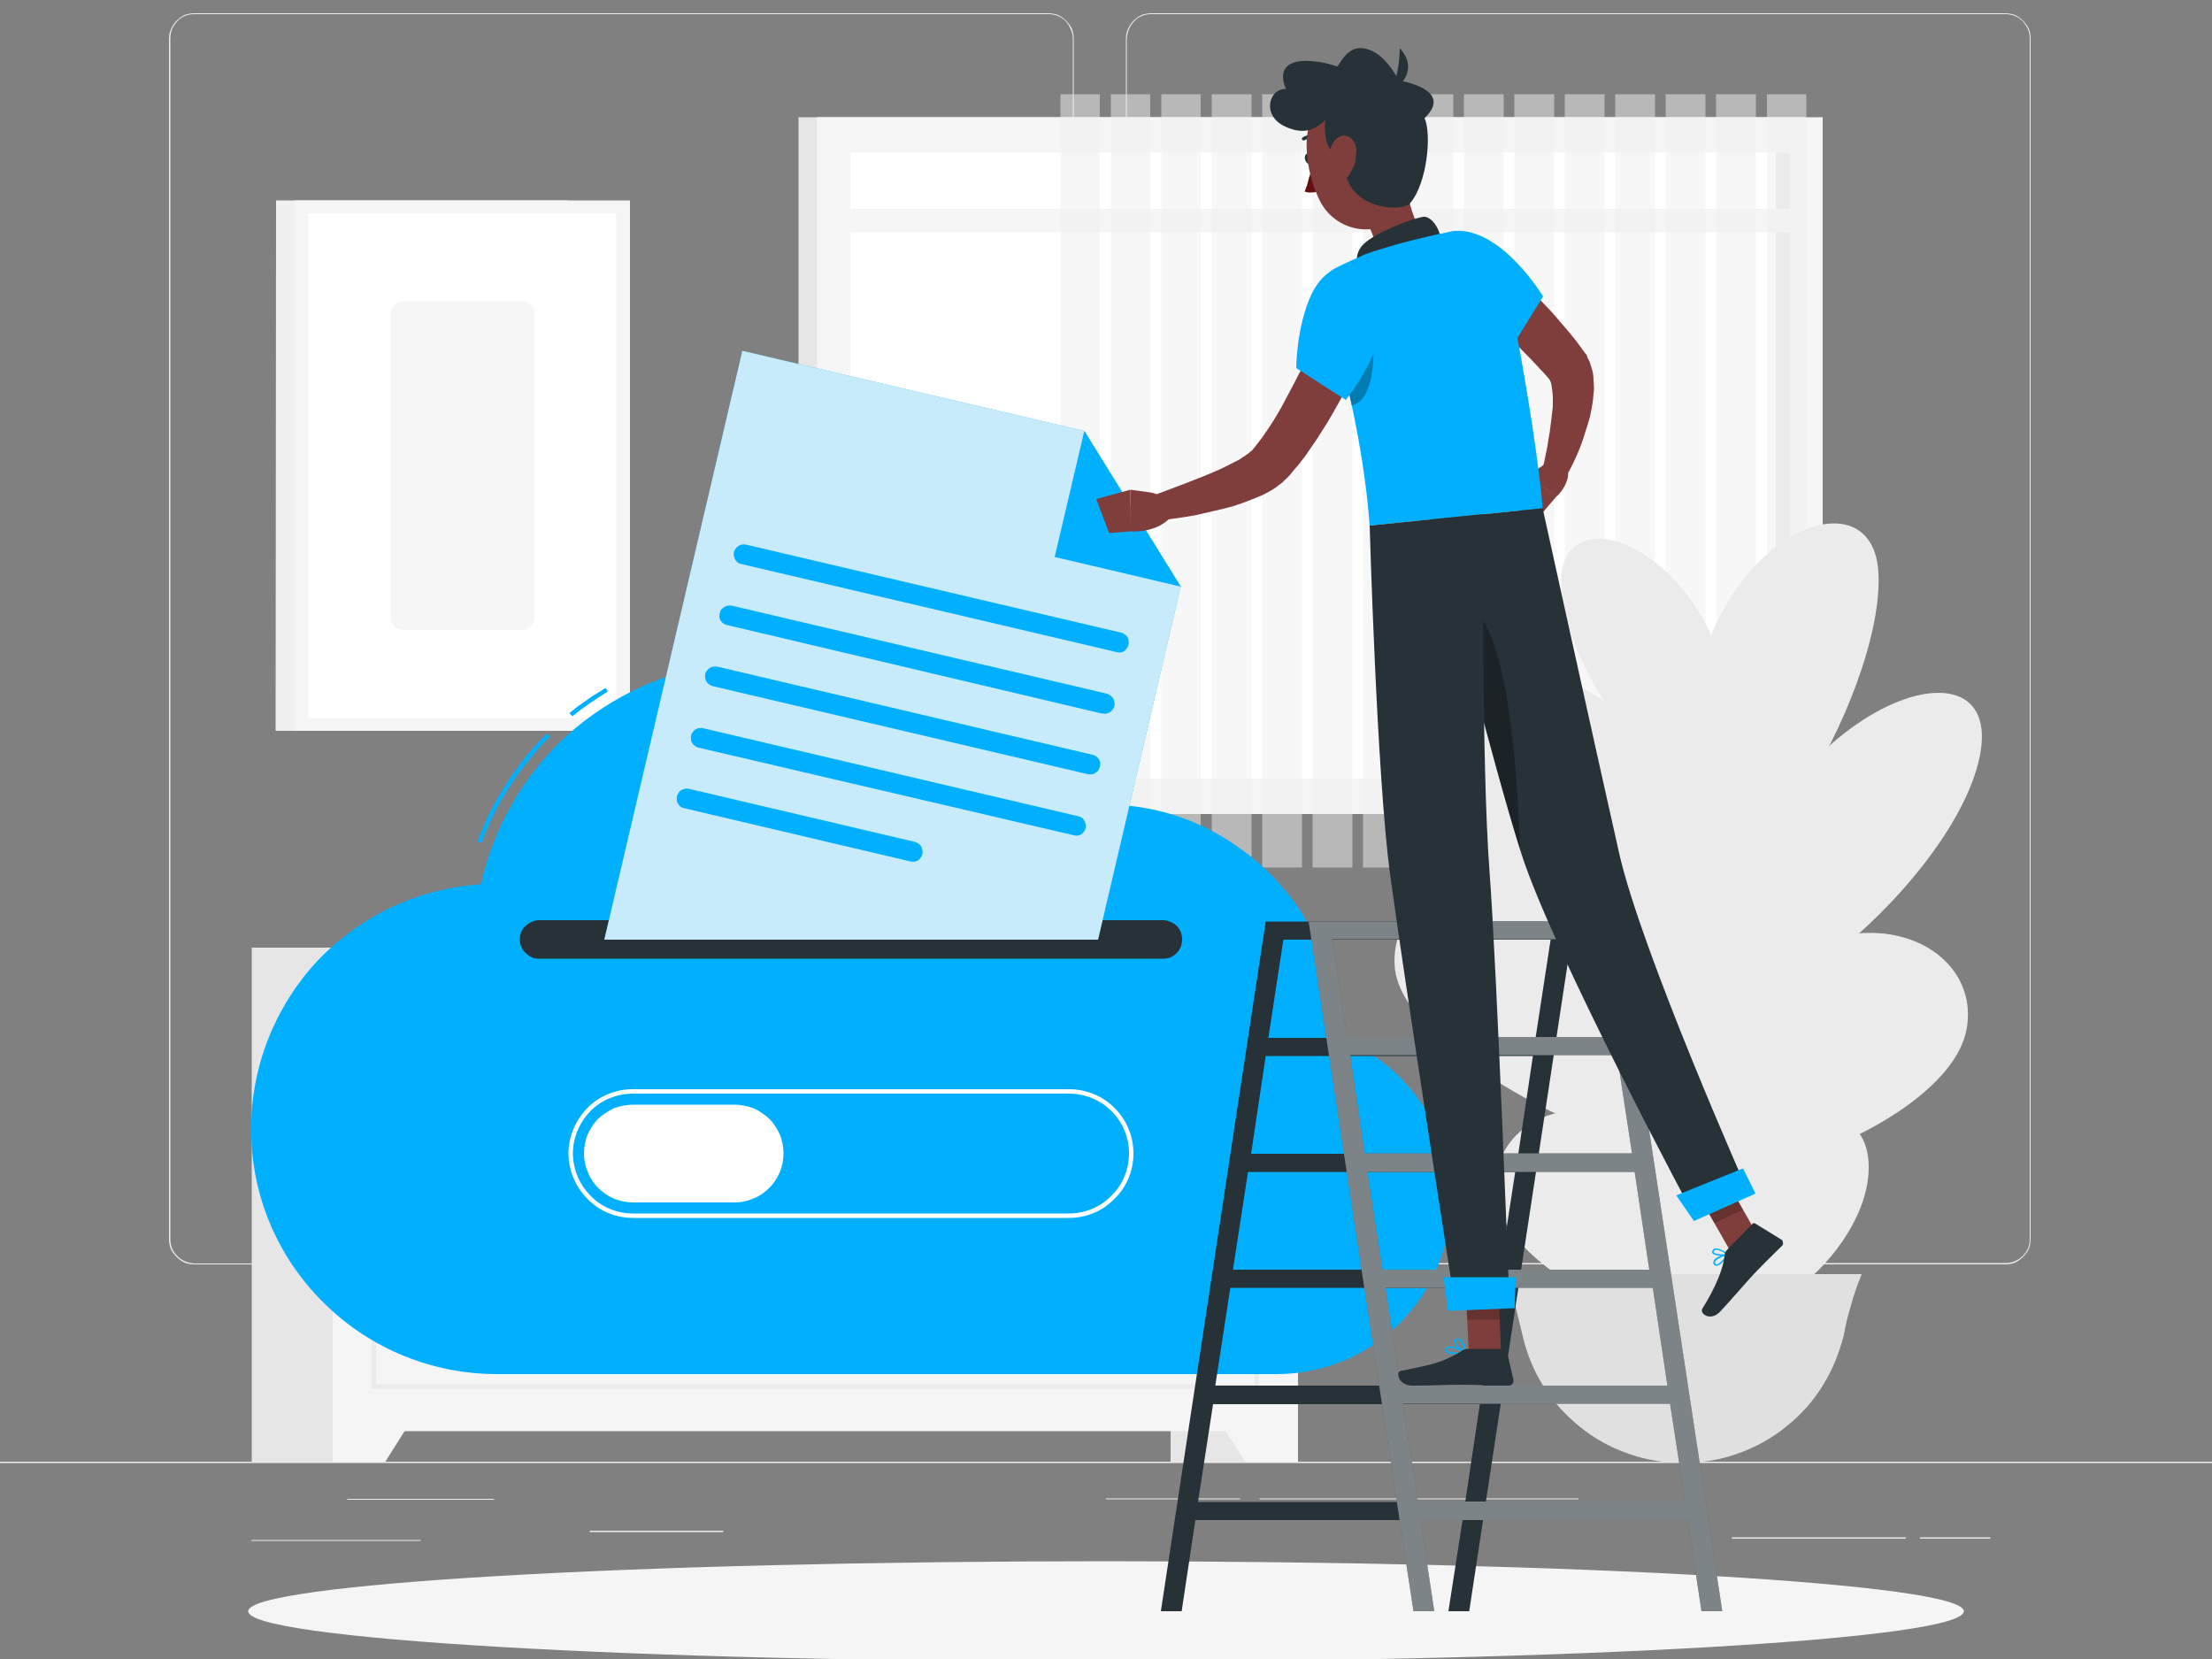 <svg version="1.2" xmlns="http://www.w3.org/2000/svg" viewBox="0 0 500 375" width="500" height="375">
	<rect x="0" y="0" width="500" height="375" fill="#808080" stroke="none"/>
	<title>upload-svg</title>
	<style>
		.s0 { fill: #ebebeb } 
		.s1 { fill: #e6e6e6 } 
		.s2 { fill: #f5f5f5 } 
		.s3 { fill: #ffffff } 
		.s4 { fill: #f0f0f0 } 
		.s5 { fill: #e0e0e0 } 
		.s6 { fill: #00b0ff } 
		.s7 { fill: #263238 } 
		.s8 { opacity: .8;fill: #fafafa } 
		.s9 { opacity: .4;fill: #ffffff } 
		.s10 { fill: #7f3e3b } 
		.s11 { fill: #630f0f } 
		.s12 { opacity: .3;fill: #000000 } 
		.s13 { opacity: .2;fill: #000000 } 
	</style>
	<g id="freepik--background-complete--inject-16">
		<path class="s0" d="m0 330.4h500v0.3h-500z"/>
		<path class="s0" d="m78.5 338.8h33.2v0.2h-33.2z"/>
		<path class="s0" d="m133.3 346h30.2v0.3h-30.2z"/>
		<path class="s0" d="m56.9 348.1h38.2v0.2h-38.3z"/>
		<path class="s0" d="m434 347.5h15.9v0.3h-15.9z"/>
		<path class="s0" d="m391.5 347.5h39.3v0.3h-39.3z"/>
		<path class="s0" d="m250 338.7h30.3v0.2h-30.3z"/>
		<path class="s0" d="m284.7 338.7h72.1v0.2h-72.1z"/>
		<path fill-rule="evenodd" class="s0" d="m237 285.8h-193.1q-1.1 0-2.2-0.4-1-0.5-1.8-1.3-0.8-0.8-1.3-1.8-0.4-1.1-0.4-2.2v-271.4q0-1.2 0.5-2.2 0.4-1 1.2-1.8 0.8-0.8 1.8-1.3 1.1-0.4 2.2-0.4h193.1q1.1 0 2.2 0.4 1 0.5 1.8 1.3 0.8 0.8 1.3 1.8 0.4 1.1 0.4 2.2v271.4q0 1.1-0.4 2.2-0.5 1-1.3 1.8-0.8 0.8-1.8 1.3-1.1 0.4-2.2 0.4zm-193.1-282.6q-1.1 0-2.1 0.4-1 0.4-1.7 1.2-0.8 0.8-1.2 1.8-0.4 1-0.4 2.1v271.4q0 1.1 0.4 2.1 0.4 1 1.2 1.7 0.7 0.8 1.7 1.2 1 0.4 2.1 0.5l193.1-0.1q1.1 0 2.1-0.4 1-0.4 1.8-1.2 0.7-0.7 1.1-1.7 0.5-1 0.5-2.1v-271.4q0-1.1-0.5-2.1-0.4-1-1.1-1.8-0.8-0.8-1.8-1.2-1-0.4-2.1-0.4z"/>
		<path fill-rule="evenodd" class="s0" d="m453.3 285.8h-193.1q-1.1 0-2.2-0.4-1-0.5-1.8-1.3-0.8-0.8-1.3-1.8-0.4-1.1-0.4-2.2v-271.4q0-1.2 0.5-2.2 0.4-1 1.2-1.8 0.8-0.8 1.8-1.3 1.1-0.4 2.2-0.4h193.1q1.1 0 2.2 0.4 1 0.5 1.8 1.3 0.8 0.8 1.3 1.8 0.4 1 0.4 2.2v271.4q0 1.1-0.4 2.2-0.5 1-1.3 1.8-0.8 0.8-1.8 1.3-1.1 0.4-2.2 0.4zm-193.1-282.6q-1.1 0-2.1 0.4-1 0.4-1.7 1.2-0.8 0.8-1.2 1.8-0.4 1-0.5 2.1v271.4q0.1 1.1 0.5 2.1 0.4 1 1.2 1.7 0.7 0.8 1.7 1.2 1 0.4 2.1 0.4h193.1q1.1 0 2.1-0.4 1-0.4 1.8-1.2 0.7-0.7 1.2-1.7 0.4-1 0.4-2.1v-271.4q0-1.1-0.4-2.1-0.5-1-1.2-1.8-0.8-0.8-1.8-1.2-1-0.4-2.1-0.4z"/>
		<path class="s1" d="m264.6 214.2h28.8v116.2h-28.8z"/>
		<path class="s2" d="m281.4 330.4h12v-20h-24.5l12.5 20z"/>
		<path class="s1" d="m56.9 214.2h28.7v116.2h-28.7z"/>
		<path class="s2" d="m75.2 214.2h218.2v109.3h-218.2z"/>
		<path fill-rule="evenodd" class="s0" d="m284.6 247.8h-200.6v-23.9h200.6zm-199.6-1h198.6v-21.9h-198.6z"/>
		<path class="s2" d="m87.1 330.4h-11.9v-20h24.5l-12.6 20z"/>
		<path fill-rule="evenodd" class="s0" d="m284.6 313.9h-200.6v-57h200.6zm-199.6-1h198.6v-55h-198.6z"/>
		<path class="s1" d="m180.5 26.5h227.4v157.5h-227.4z"/>
		<path class="s2" d="m184.7 26.5h227.3v157.5h-227.3z"/>
		<path class="s3" d="m404.5 34.5v141.5h-212.3v-141.5z"/>
		<path class="s1" d="m404.6 34.5v141.5h-3.2v-141.5z"/>
		<path class="s2" d="m187.8 47.2h221.1v5.3h-221.1z"/>
		<g style="opacity: .5">
			<path class="s4" d="m399.4 21.3h8.9v174.8h-8.9z"/>
			<path class="s4" d="m387.9 21.3h9v174.8h-9z"/>
			<path class="s4" d="m376.5 21.3h9v174.8h-9z"/>
			<path class="s4" d="m365.1 21.3h9v174.8h-9z"/>
			<path class="s4" d="m353.7 21.3h9v174.8h-9z"/>
			<path class="s4" d="m342.3 21.3h9v174.8h-9z"/>
			<path class="s4" d="m330.9 21.3h9v174.8h-9z"/>
			<path class="s4" d="m319.5 21.3h9v174.8h-9z"/>
			<path class="s4" d="m308.1 21.3h9v174.8h-9z"/>
			<path class="s4" d="m296.7 21.3h9v174.8h-9z"/>
			<path class="s4" d="m285.3 21.3h9v174.8h-9z"/>
			<path class="s4" d="m273.9 21.3h9v174.8h-9z"/>
			<path class="s4" d="m262.5 21.3h8.9v174.8h-8.9z"/>
			<path class="s4" d="m251.1 21.3h8.9v174.8h-8.9z"/>
			<path class="s4" d="m239.7 21.3h8.9v174.8h-8.9z"/>
		</g>
		<path class="s4" d="m62.4 45.3h65.9v119.9h-66z"/>
		<path class="s2" d="m66.6 45.3h75.8v119.9h-75.8z"/>
		<path class="s3" d="m69.7 162.3v-114.1h69.6v114.1z"/>
		<path class="s2" d="m88.3 139.6v-68.7c0-1.5 1.2-2.8 2.7-2.8h27c1.5 0 2.8 1.3 2.8 2.8v68.7c0 1.5-1.3 2.8-2.8 2.8h-27c-1.5 0-2.7-1.3-2.7-2.8z"/>
		<path class="s0" d="m383.9 145.3l13.5 33.2c-0.4 96.1 3.9 101.6 4 118.2h-34c-1.3-80.5 10.7-62.4 16.5-151.4z"/>
		<path class="s0" d="m402.9 243.4c-27.4-75.4-90.4-52-87.6-24.5 2.8 27.4 103.4 67.9 87.6 24.5z"/>
		<path class="s0" d="m392.6 286.9c-15-48.6-54.7-40.7-54.7-18.3 0 22.3 63.2 46.3 54.6 18.3z"/>
		<path class="s0" d="m391.5 199.2c-23.5-65-81.9-56-77.2-28.6 4.7 27.4 90.7 65.9 77.2 28.6z"/>
		<path class="s0" d="m391.6 170.1c2.2-44.3-41.6-62.5-38.6-36 3.1 26.4 37.4 61.4 38.6 36z"/>
		<path class="s0" d="m388.4 215.4c9.2-54.6 65.4-75.3 59.1-44.4-6.3 30.8-64.4 75.7-59.1 44.4z"/>
		<path class="s0" d="m383.6 184.5c-10.9-57.2 39.6-82.6 41-55 1.5 27.6-34.7 87.9-41 55z"/>
		<path class="s0" d="m379.3 249.1c22.3-55.1 70-41.4 65.2-16.3-4.8 25-78.1 48-65.2 16.3z"/>
		<path class="s0" d="m390.3 287.6c-0.5-35.5 31.7-44.7 32.1-24.1 0.4 20.6-31.8 44.6-32.1 24.1z"/>
		<path class="s5" d="m380.4 330.6c-4.2 0.1-8.4-0.6-12.3-2-4-1.4-7.7-3.4-11-6.1-3.2-2.6-6.1-5.7-8.3-9.3-2.2-3.5-3.8-7.5-4.7-11.6q-0.4-1.6-0.8-3.3-0.4-1.6-0.8-3.2-0.5-1.7-1.1-3.3-0.5-1.6-1.1-3.2l-0.3-0.6h80.8l-0.2 0.6q-0.7 1.6-1.2 3.2-0.6 1.6-1 3.3-0.5 1.6-0.9 3.2-0.4 1.7-0.7 3.4c-1 4-2.6 8-4.8 11.5-2.2 3.6-5 6.7-8.3 9.3-3.3 2.7-7 4.7-11 6.1-3.9 1.4-8.1 2.1-12.3 2z"/>
	</g>
	<g id="freepik--Shadow--inject-16">
		<path id="freepik--path--inject-16" class="s2" d="m250 375.6c-107.2 0-193.9-5.1-193.9-11.4 0-6.2 86.7-11.3 193.9-11.3 107.2 0 193.9 5.1 193.9 11.3 0 6.3-86.7 11.4-193.9 11.4z"/>
	</g>
	<g id="freepik--Cloud--inject-16">
		<path class="s6" d="m129.4 161.9l-0.7-0.7q1-0.8 2-1.6 1-0.7 2-1.4 1.1-0.8 2.1-1.4 1.1-0.7 2.1-1.3l0.5 0.8q-1 0.6-2 1.3-1.1 0.7-2.1 1.4-1 0.7-2 1.4-1 0.8-1.9 1.5z"/>
		<path class="s6" d="m108.8 190.5l-0.9-0.3q1.3-3.4 2.9-6.7 1.7-3.3 3.6-6.3 2-3.1 4.3-6 2.3-2.8 4.9-5.4l0.7 0.7q-2.6 2.6-4.8 5.4-2.3 2.8-4.2 5.8-2 3-3.6 6.2-1.6 3.3-2.9 6.6z"/>
		<path class="s6" d="m302.6 234.6c-0.1-8.7-2.3-17.2-6.4-24.9-4.1-7.6-10.1-14.1-17.3-18.9-7.2-4.9-15.5-7.9-24.1-8.7-8.7-0.9-17.4 0.3-25.4 3.5-5.9-12-15.3-21.8-27.1-28.2-11.7-6.4-25.1-9-38.3-7.5-13.3 1.6-25.7 7.3-35.7 16.2-9.9 9-16.7 20.8-19.6 33.8-14.4 0.9-27.9 7.4-37.6 18-9.6 10.7-14.8 24.7-14.3 39.1 0.4 14.4 6.5 28 16.9 38 10.3 10 24.2 15.6 38.6 15.6h176.3c9.2 0 18.1-3.2 25.2-9.1 7-5.9 11.8-14 13.5-23.1 1.6-9 0.1-18.4-4.4-26.4-4.5-8-11.7-14.2-20.3-17.4z"/>
		<path class="s7" d="m262.9 216.7h-141.1q-0.9 0-1.6-0.3-0.8-0.4-1.4-1-0.7-0.6-1-1.4-0.3-0.8-0.3-1.6 0-0.9 0.3-1.7 0.3-0.8 1-1.4 0.6-0.6 1.4-0.9 0.7-0.4 1.6-0.4h141.1q0.9 0 1.7 0.4 0.8 0.3 1.4 0.9 0.6 0.6 0.9 1.4 0.3 0.8 0.3 1.7 0 0.8-0.3 1.6-0.3 0.8-0.9 1.4-0.6 0.6-1.4 1-0.8 0.3-1.7 0.3z"/>
		<path fill-rule="evenodd" class="s3" d="m241.6 275.3h-98.5c-3.9 0-7.6-1.5-10.3-4.3-2.7-2.7-4.3-6.4-4.3-10.3 0-3.8 1.6-7.5 4.3-10.3 2.7-2.7 6.4-4.2 10.3-4.2h98.5c3.9 0 7.6 1.5 10.3 4.2 2.8 2.8 4.3 6.5 4.3 10.3 0 3.9-1.5 7.6-4.3 10.3-2.7 2.8-6.4 4.3-10.3 4.3zm-98.5-28.1c-3.6 0-7.1 1.4-9.6 3.9-2.5 2.6-4 6-4 9.6 0 3.6 1.5 7.1 4 9.6 2.5 2.6 6 4 9.6 4h98.5c3.6 0 7.1-1.4 9.6-4 2.6-2.5 4-6 4-9.6 0-3.6-1.4-7-4-9.6-2.5-2.5-6-3.9-9.6-3.9z"/>
		<path class="s3" d="m166.1 271.8h-23c-1.4 0-2.9-0.3-4.2-0.8-1.4-0.6-2.6-1.4-3.6-2.4-1.1-1.1-1.9-2.3-2.4-3.6-0.6-1.4-0.9-2.8-0.9-4.3 0-1.4 0.3-2.9 0.8-4.2 0.6-1.3 1.4-2.6 2.4-3.6 1.1-1 2.3-1.8 3.6-2.4 1.4-0.5 2.8-0.8 4.3-0.8h23c1.4 0 2.8 0.3 4.2 0.8 1.3 0.6 2.5 1.4 3.6 2.4 1 1 1.8 2.3 2.4 3.6 0.5 1.3 0.8 2.8 0.8 4.2 0 1.5-0.3 2.9-0.8 4.2-0.6 1.4-1.4 2.6-2.4 3.6-1 1-2.2 1.9-3.6 2.4-1.3 0.6-2.7 0.9-4.2 0.9z"/>
		<path class="s6" d="m266.9 132.6l-18.7 79.8h-111.6l31.2-133.1 77.3 18.1 21.8 35.2z"/>
		<path class="s8" d="m266.9 132.6l-18.7 79.8h-111.6l31.2-133.1 77.3 18.1 21.8 35.2z"/>
		<path class="s6" d="m252.4 147.4l-84.8-19.9q-0.4-0.1-0.8-0.3-0.4-0.3-0.6-0.7-0.2-0.3-0.3-0.8-0.1-0.4 0-0.9 0.1-0.4 0.4-0.8 0.2-0.3 0.6-0.6 0.4-0.2 0.8-0.3 0.5-0.1 0.9 0l84.8 19.9q0.5 0.1 0.8 0.4 0.4 0.2 0.6 0.6 0.3 0.4 0.3 0.8 0.1 0.5 0 0.9-0.1 0.5-0.4 0.8-0.2 0.4-0.6 0.7-0.4 0.2-0.8 0.3-0.5 0-0.9-0.1z"/>
		<path class="s6" d="m249.1 161.3l-84.7-20q-0.5-0.1-0.8-0.3-0.4-0.3-0.7-0.7-0.2-0.3-0.3-0.8 0-0.4 0.1-0.9 0.1-0.4 0.3-0.8 0.3-0.3 0.7-0.6 0.4-0.2 0.8-0.3 0.5-0.1 0.9 0l84.8 19.9q0.4 0.1 0.8 0.4 0.3 0.3 0.6 0.6 0.2 0.4 0.3 0.9 0.1 0.4 0 0.8v0.1q-0.1 0.4-0.4 0.8-0.3 0.3-0.6 0.6-0.4 0.2-0.9 0.3-0.4 0.1-0.9-0.1z"/>
		<path class="s6" d="m245.9 175l-84.8-19.9q-0.4-0.1-0.8-0.4-0.3-0.2-0.6-0.6-0.2-0.4-0.3-0.8-0.1-0.5 0-0.9 0.1-0.5 0.4-0.8 0.3-0.4 0.6-0.6 0.4-0.3 0.9-0.3 0.4-0.1 0.9 0l84.7 19.9q0.5 0.1 0.8 0.3 0.4 0.3 0.7 0.7 0.2 0.4 0.3 0.8 0 0.5-0.1 0.9-0.1 0.4-0.3 0.8-0.3 0.4-0.7 0.6-0.4 0.3-0.8 0.3-0.5 0.1-0.9 0z"/>
		<path class="s6" d="m242.7 188.8l-84.8-19.8q-0.5-0.1-0.8-0.4-0.4-0.2-0.6-0.6-0.3-0.4-0.3-0.8-0.1-0.5 0-0.9 0.1-0.5 0.4-0.8 0.2-0.4 0.6-0.6 0.4-0.3 0.8-0.3 0.5-0.1 0.9 0l84.8 19.9q0.4 0.1 0.8 0.3 0.4 0.3 0.6 0.7 0.2 0.4 0.3 0.8 0.1 0.5 0 0.9-0.1 0.4-0.4 0.8-0.2 0.3-0.6 0.6-0.4 0.2-0.9 0.3-0.4 0-0.8-0.1z"/>
		<path class="s6" d="m205.7 194.7l-51-12q-0.5-0.1-0.8-0.3-0.4-0.3-0.6-0.7-0.3-0.4-0.3-0.8-0.1-0.5 0-0.9 0.1-0.4 0.4-0.8 0.2-0.4 0.6-0.6 0.4-0.2 0.8-0.3 0.5-0.1 0.9 0l51.1 12q0.4 0.1 0.8 0.4 0.4 0.2 0.6 0.6 0.2 0.4 0.3 0.9 0.1 0.4 0 0.8-0.1 0.5-0.4 0.9-0.2 0.3-0.6 0.6-0.4 0.2-0.9 0.3-0.4 0-0.9-0.1z"/>
		<path class="s6" d="m266.9 132.6l-28.5-6.7 6.7-28.5 21.8 35.2z"/>
	</g>
	<g id="freepik--Character--inject-16">
		<path fill-rule="evenodd" class="s7" d="m355.8 208.3l-23.7 155.9h-4.7l3.2-20.6h-60.4l-3.1 20.6h-4.7l23.7-155.9zm-21.3 109.1h-60.3l-3.4 22.1h60.4zm4-26.3h-60.4l-3.4 22.1h60.4zm4-26.2h-60.4l-3.4 22.1h60.4zm4-26.2h-60.4l-3.3 22.1h60.4zm0.6-4.1l3.4-22.2h-60.4l-3.4 22.2z"/>
		<path fill-rule="evenodd" class="s7" d="m389.3 364.2h-4.7l-3.1-20.6h-60.4l3.1 20.6h-4.7l-23.7-155.9h69.8zm-84.8-129.8h60.4l-3.4-22.1h-60.4zm4 26.3h60.4l-3.4-22.2h-60.3zm4 26.3h60.3l-3.3-22.1h-60.4zm4 26.2h60.4l-3.3-22.1h-60.4zm64.4 26.2l-3.4-22.1h-60.4l3.4 22.1z"/>
		<path fill-rule="evenodd" class="s9" d="m389.3 364.2h-4.7l-3.1-20.6h-60.4l3.1 20.6h-4.7l-23.7-155.9h69.8zm-84.8-129.8h60.4l-3.4-22.1h-60.4zm4 26.3h60.4l-3.4-22.2h-60.3zm4 26.3h60.3l-3.3-22.1h-60.4zm4 26.2h60.4l-3.3-22.1h-60.4zm64.4 26.2l-3.4-22.1h-60.4l3.4 22.1z"/>
		<path class="s10" d="m335.7 56.6c2 1.5 3.8 3.1 5.6 4.7q2.7 2.4 5.3 4.9 1.3 1.3 2.5 2.6 1.3 1.3 2.5 2.7 1.2 1.4 2.4 2.8 1.2 1.4 2.3 2.8l1.1 1.5 0.6 0.8q0.1 0.1 0.2 0.3 0.1 0.2 0.3 0.3 0.1 0.2 0.2 0.4 0.1 0.2 0.1 0.4 0.4 0.6 0.6 1.2 0.2 0.6 0.4 1.3 0.2 0.6 0.3 1.3 0.1 0.7 0.1 1.3 0.1 1.1 0.1 2.1-0.1 1.1-0.2 2.1-0.1 1-0.3 2.1-0.2 1-0.4 2-0.5 1.8-1.1 3.6-0.5 1.7-1.2 3.5-0.7 1.7-1.5 3.4-0.8 1.7-1.8 3.3l-5.1-2.1q0.4-1.6 0.7-3.2 0.4-1.7 0.6-3.3 0.3-1.6 0.5-3.3 0.2-1.6 0.4-3.3 0.1-0.7 0.1-1.4 0-0.7 0-1.5 0-0.7-0.1-1.4-0.1-0.7-0.2-1.4 0-0.2-0.1-0.4 0-0.2-0.1-0.4-0.1-0.2-0.2-0.4-0.1-0.1-0.2-0.3c0-0.1 0-0.1-0.1-0.1l-0.5-0.6-1.1-1.2q-4.5-4.9-9.5-9.5c-3.3-3-6.8-6.1-10.2-8.9z"/>
		<path class="s10" d="m350.8 103.8l-5.8 4 7 4.3c0 0 3.6-3.5 2.1-6.7z"/>
		<path class="s10" d="m342.1 114.4l5.3 3 4.6-5.4-7-4.2-2.9 6.6z"/>
		<path class="s7" d="m296.6 35.7c0.1 0.6-0.1 1.2-0.5 1.4-0.4 0.1-0.9-0.4-1.1-1-0.2-0.7 0.1-1.3 0.5-1.4 0.4-0.1 0.9 0.3 1 1z"/>
		<path class="s11" d="m296.6 36.9q-0.1 0.8-0.3 1.6-0.1 0.9-0.4 1.6-0.2 0.8-0.4 1.6-0.3 0.8-0.6 1.6 0.4 0.1 0.8 0.2 0.4 0 0.8 0 0.5 0 0.9-0.1 0.4-0.2 0.7-0.4z"/>
		<path class="s7" d="m297.9 31.5q0 0 0 0-0.1 0-0.1 0 0 0-0.1 0 0 0 0 0-0.4-0.1-0.7-0.2-0.4-0.1-0.8 0-0.3 0-0.7 0.1-0.3 0.1-0.6 0.3-0.2 0.1-0.3 0-0.2 0-0.3-0.1 0-0.1 0-0.3 0-0.1 0.1-0.2 0.4-0.3 0.8-0.4 0.5-0.2 0.9-0.2 0.5 0 1 0 0.4 0.1 0.9 0.3 0.1 0 0.2 0.1 0 0.1 0 0.3 0 0.1-0.1 0.2-0.1 0.1-0.2 0.1z"/>
		<path class="s10" d="m317.1 37.5c0.9 6.1 2.2 15.5 7.6 17.8 0 0 0.5 6.4-10.1 10.2-11.7 4.2-7.7-3.8-7.7-3.8 5.9-3.8 4-8.5 1.3-12.5z"/>
		<path class="s7" d="m325.6 54c0-1.9-1.9-5.2-3.9-5-2.1 0.3-10.4 3.3-13.4 6.1-3.1 2.8-0.9 7.7-0.9 7.7z"/>
		<path fill-rule="evenodd" class="s6" d="m389.5 285.2c-0.5 0.5-1.1 1-1.6 0.9-0.2 0-0.4-0.1-0.6-0.5q0-0.1 0-0.2 0-0.1 0-0.2 0-0.1 0.1-0.2 0 0 0-0.1c0.6-1 3-1.5 3.1-1.5q0 0 0.1 0 0 0 0 0 0 0 0 0.1 0.1 0 0.1 0 0 0 0 0 0 0.1 0 0.1 0 0 0 0 0 0.1 0 0.1-0.1 0.2-0.3 0.4-0.1 0.2-0.3 0.4-0.1 0.2-0.3 0.3-0.1 0.2-0.3 0.4zm-1.6-0.3q-0.1 0-0.1 0 0 0 0 0.1 0 0 0 0-0.1 0-0.1 0.1 0 0 0 0.1 0 0 0 0-0.1 0.1 0 0.2 0 0 0 0c0.1 0.4 0.2 0.4 0.3 0.4 0.5 0 1.5-1 2.2-1.9q-0.4 0-0.7 0.1-0.3 0.1-0.5 0.2-0.3 0.2-0.6 0.3-0.3 0.2-0.5 0.4z"/>
		<path fill-rule="evenodd" class="s6" d="m390.7 283.7q0 0-0.1 0 0 0 0 0 0 0 0 0.1 0 0 0 0c-0.8 0.2-3 0.1-3.5-0.5q-0.1-0.1-0.1-0.2 0-0.1 0-0.2 0-0.1 0.1-0.2 0-0.1 0.1-0.1 0-0.1 0.1-0.2 0.1-0.1 0.2-0.1 0-0.1 0.1-0.1 0.1 0 0.2 0c1.1-0.1 2.8 1.2 2.9 1.3q0 0 0 0 0 0 0 0 0 0.1 0 0.1 0 0 0 0 0 0 0 0 0 0.1 0 0.1 0 0 0 0 0 0 0 0zm-3.2-1c0 0 0 0-0.1 0.1-0.1 0.1 0 0.2 0 0.3 0.3 0.4 1.8 0.5 2.7 0.4q-0.2-0.2-0.5-0.4-0.2-0.1-0.5-0.3-0.3-0.1-0.6-0.2-0.3-0.1-0.6-0.1-0.1 0-0.1 0-0.1 0-0.1 0.1-0.1 0-0.1 0-0.1 0.1-0.1 0.1z"/>
		<path fill-rule="evenodd" class="s6" d="m329 306.1c-0.9 0-1.9-0.1-2.2-0.6q0 0 0-0.1-0.1-0.1-0.1-0.2 0-0.1 0.1-0.2 0-0.1 0-0.2 0.1-0.1 0.1-0.2 0.1 0 0.2-0.1 0 0 0.1-0.1 0.1 0 0.2 0c1.2-0.4 3.8 1.1 3.9 1.2q0 0 0 0 0 0 0.1 0.1 0 0 0 0 0 0 0 0 0 0.1 0 0.1-0.1 0-0.1 0 0 0.1 0 0.1 0 0-0.1 0-0.2 0-0.5 0.1-0.3 0-0.6 0-0.3 0.1-0.5 0.1-0.3 0-0.6 0zm-1.2-1.4q0 0 0 0-0.1 0-0.1 0-0.1 0-0.1 0-0.1 0-0.1 0-0.1 0-0.1 0-0.1 0-0.1 0.1 0 0-0.1 0 0 0.1 0 0.1c-0.2 0.2-0.1 0.3 0 0.4 0.3 0.5 2.2 0.5 3.5 0.3q-0.3-0.2-0.7-0.3-0.3-0.2-0.7-0.3-0.3-0.1-0.7-0.2-0.4-0.1-0.7-0.1z"/>
		<path fill-rule="evenodd" class="s6" d="m331.2 305.9q0 0 0 0 0 0 0 0 0 0 0 0 0 0 0 0c-0.9-0.4-2.7-2-2.5-2.8 0-0.2 0.1-0.5 0.6-0.5q0.1 0 0.3 0 0.1 0 0.2 0 0.2 0.1 0.3 0.1 0.1 0.1 0.2 0.2 0.3 0.3 0.5 0.6 0.2 0.4 0.3 0.7 0.1 0.4 0.2 0.8 0.1 0.3 0.1 0.7 0 0.1 0 0.1 0 0 0 0 0 0 0 0.1 0 0 0 0 0 0-0.1 0 0 0 0 0 0 0 0 0-0.1 0-0.1 0zm-1.8-3h-0.1c-0.3 0-0.3 0.1-0.3 0.2-0.1 0.5 1.1 1.7 2 2.3q0-0.3-0.1-0.6-0.1-0.3-0.2-0.6-0.2-0.3-0.3-0.6-0.2-0.2-0.4-0.5-0.1 0-0.1-0.1-0.1 0-0.2 0 0-0.1-0.1-0.1-0.1 0-0.2 0z"/>
		<path class="s10" d="m339.3 305.7h-7.3l-0.8-17h7.4l0.7 17z"/>
		<path class="s10" d="m398.2 280.8l-6.8 2.5-8.7-15.3 6.8-2.4 8.7 15.2z"/>
		<path class="s7" d="m390.3 282.6l5.8-5.9q0-0.1 0.1-0.2 0.1 0 0.2 0 0.1 0 0.2 0 0.1 0 0.2 0.1l5.7 3.5q0.2 0.1 0.4 0.3 0.1 0.2 0.1 0.5 0.1 0.2 0 0.4-0.1 0.3-0.3 0.4c-2 2-3.1 3-5.6 5.6-1.6 1.6-6.2 7-8.3 9.2-2.2 2.3-4.7 0.4-4-0.7 3.1-4.9 4.9-9.6 5-12q0-0.2 0.1-0.3 0-0.2 0.1-0.4 0-0.1 0.1-0.2 0.1-0.2 0.2-0.3z"/>
		<path class="s7" d="m332 304.9h8q0.1 0 0.2 0 0.1 0.1 0.2 0.1 0.1 0.1 0.1 0.2 0.1 0.1 0.1 0.2l1.5 6.5q0 0.2 0 0.5-0.1 0.2-0.2 0.4-0.2 0.2-0.4 0.3-0.2 0.1-0.5 0.1c-2.9 0-7.1-0.2-10.7-0.2-4.2 0-6.1 0.2-11.1 0.2-3 0-3.8-3-2.6-3.3 5.8-1.3 8.6-1.4 13.6-4.4q0.2-0.2 0.4-0.3 0.2-0.1 0.5-0.2 0.2 0 0.4-0.1 0.3 0 0.5 0z"/>
		<path class="s10" d="m312.1 71.2c-1.2 2.8-2.4 5.5-3.6 8.2-1.3 2.7-2.6 5.4-3.9 8q-1.1 2-2.2 4-1.1 2-2.3 4-1.2 1.9-2.4 3.8-1.3 1.9-2.6 3.8-1.4 1.9-3 3.7c-0.5 0.7-1.1 1.3-1.8 1.9q-0.2 0.3-0.5 0.5-0.3 0.3-0.7 0.5-0.3 0.3-0.6 0.5-0.3 0.2-0.6 0.4-0.6 0.4-1.2 0.7-0.5 0.3-1.1 0.6-0.6 0.3-1.2 0.5-0.6 0.3-1.2 0.5-2.2 0.9-4.4 1.6-2.2 0.6-4.4 1.1-2.2 0.5-4.4 1-2.3 0.4-4.5 0.7-2.2 0.3-4.5 0.5l-1.1-5.4c5.3-2 10.8-4 15.8-6.2q1.9-0.9 3.6-1.8 0.4-0.2 0.8-0.4 0.4-0.2 0.7-0.5 0.4-0.2 0.8-0.5 0.3-0.2 0.7-0.5 0.1-0.1 0.2-0.2 0.1-0.1 0.3-0.2 0.1-0.1 0.2-0.2 0.1-0.1 0.2-0.2c0.3-0.4 0.7-0.9 1.1-1.4q1.2-1.5 2.3-3.2c1.5-2.2 2.9-4.6 4.2-7.1 1.3-2.4 2.6-5 3.9-7.5 2.4-5.1 4.9-10.3 7.1-15.4z"/>
		<path class="s6" d="m328.8 52.2c10.6-0.8 20 14.8 20 14.8l-7.6 12.3q-2-0.8-4-1.8-1.9-0.9-3.8-2.1-1.9-1.1-3.7-2.4-1.8-1.2-3.5-2.6c-7.1-6.3-4.6-17.6 2.6-18.2z"/>
		<path class="s12" d="m328.2 65.4l11.1 14.9-0.5 0.6c0 0-3.9-3-8.3-7.3z"/>
		<path class="s6" d="m299.6 63.8c-0.6 5.2 8 28 10 55l39.1-3.9c-0.3-5.1-3.1-27-8.3-51.6-1.5-6.8-6.7-12-13.5-10.7h-0.2q-2.1 0.4-4.1 0.9-2 0.5-4.1 1-2 0.5-4 1.1-2 0.6-4 1.2-1.1 0.4-2.2 0.8-1.1 0.5-2.2 1-1.1 0.5-2.2 1-1.1 0.5-2.2 1.1-0.4 0.2-0.8 0.5-0.4 0.4-0.6 0.8-0.3 0.4-0.5 0.9-0.2 0.4-0.2 0.9z"/>
		<path class="s12" d="m303.6 82.8c0.6 2.7 1.3 5.7 1.9 8.9 6-1.4 4.8-14.6 5-14.8z"/>
		<path class="s6" d="m312.3 66.4c3 10.3-8.1 24-8.1 24l-11.2-7.2c0 0 0-9.4 3.5-16.8 4.6-9.3 13.7-7.4 15.8 0z"/>
		<path class="s10" d="m260 111.3l-4.5-0.6 0.1 9.4c0 0 6 0.6 9.4-3.6l-0.7-1.8q-0.2-0.6-0.7-1.2-0.4-0.6-1-1.1-0.5-0.4-1.2-0.7-0.7-0.3-1.4-0.4z"/>
		<path class="s10" d="m247.8 112.8l2.9 7.7 4.9-0.4-0.1-9.4-7.7 2.1z"/>
		<path class="s13" d="m331.2 288.7l0.4 9.6h7.4l-0.4-9.6h-7.4z"/>
		<path class="s13" d="m389.5 265.6l-6.8 2.4 4.8 8.5 6.5-3.1-4.5-7.8z"/>
		<path class="s10" d="m317.8 28.8c1.5 8 2.8 12.7-0.1 17.8-4.5 7.7-15.2 6.5-19.2-0.9-3.5-6.7-5.4-18.8 1.5-23.9 1.5-1.2 3.3-1.9 5.2-2.2 1.9-0.2 3.9 0 5.6 0.7 1.8 0.7 3.4 1.9 4.6 3.3 1.2 1.5 2 3.3 2.4 5.2z"/>
		<path class="s7" d="m304.2 34.2c-4.9 2.4-5-5.4-4.6-7.1-1.9 1.8-4.4 3.6-8.9 1.6-5.6-2.4-4-8.7 0-8.6 0 0-3-5.7 3.5-6.3q1-0.1 2 0 1.1 0.1 2.1 0.2 1 0.2 1.9 0.4 1 0.3 2 0.6c0.6 0.2 2.4-6.4 8.3-3.3 3.2 1.6 5.7 6.5 5.7 6.5 0 0 12.7 1.9 5.8 8.5 1.6 3.4 0.7 14.6-3.3 19.3-1.8 2.1-16.9 1.5-14.5-11.8z"/>
		<path class="s7" d="m313.9 21.4c0 0 2.4-3.2 2.5-10.5 5.4 5.8-2.5 10.5-2.5 10.5z"/>
		<path class="s10" d="m306.6 33.7q0 0.8-0.1 1.5 0 0.8-0.2 1.5-0.2 0.8-0.6 1.5-0.3 0.6-0.7 1.3c-1.5 2.2-3.5 1.2-4.2-1.1-0.6-2.1-0.5-5.8 1.5-7.2 2-1.4 4 0.1 4.3 2.5z"/>
		<path class="s7" d="m323.5 117.4c0 0 13.8 55 20.4 75.6 7.2 22.4 38.7 81.2 38.7 81.2l12.3-5.3c0 0-23.8-53.6-28.9-76-5.5-24.4-17.3-78-17.3-78z"/>
		<path class="s6" d="m378.9 270.2c0 0 4 5.8 4 5.8l13.9-6.2-2.8-5.7z"/>
		<path class="s12" d="m330.7 136.8c9.8 0.9 12.3 36.8 12.9 55.3-4-12.7-10.5-37.3-15-54.8q0.2-0.2 0.4-0.3 0.3-0.1 0.6-0.1 0.3-0.1 0.5-0.1 0.3 0 0.6 0z"/>
		<path class="s7" d="m309.6 118.8c0 0 1.6 56.5 4.6 78.7 3.1 23.1 14.6 97 14.6 97h12.4c0 0-2.8-74.6-4.5-97.4-1.9-24.9-1.4-80.9-1.4-80.9z"/>
		<path class="s6" d="m326.3 288.7c0 0 1 7.6 1 7.6l15.1-0.6 0.2-7z"/>
	</g>
</svg>